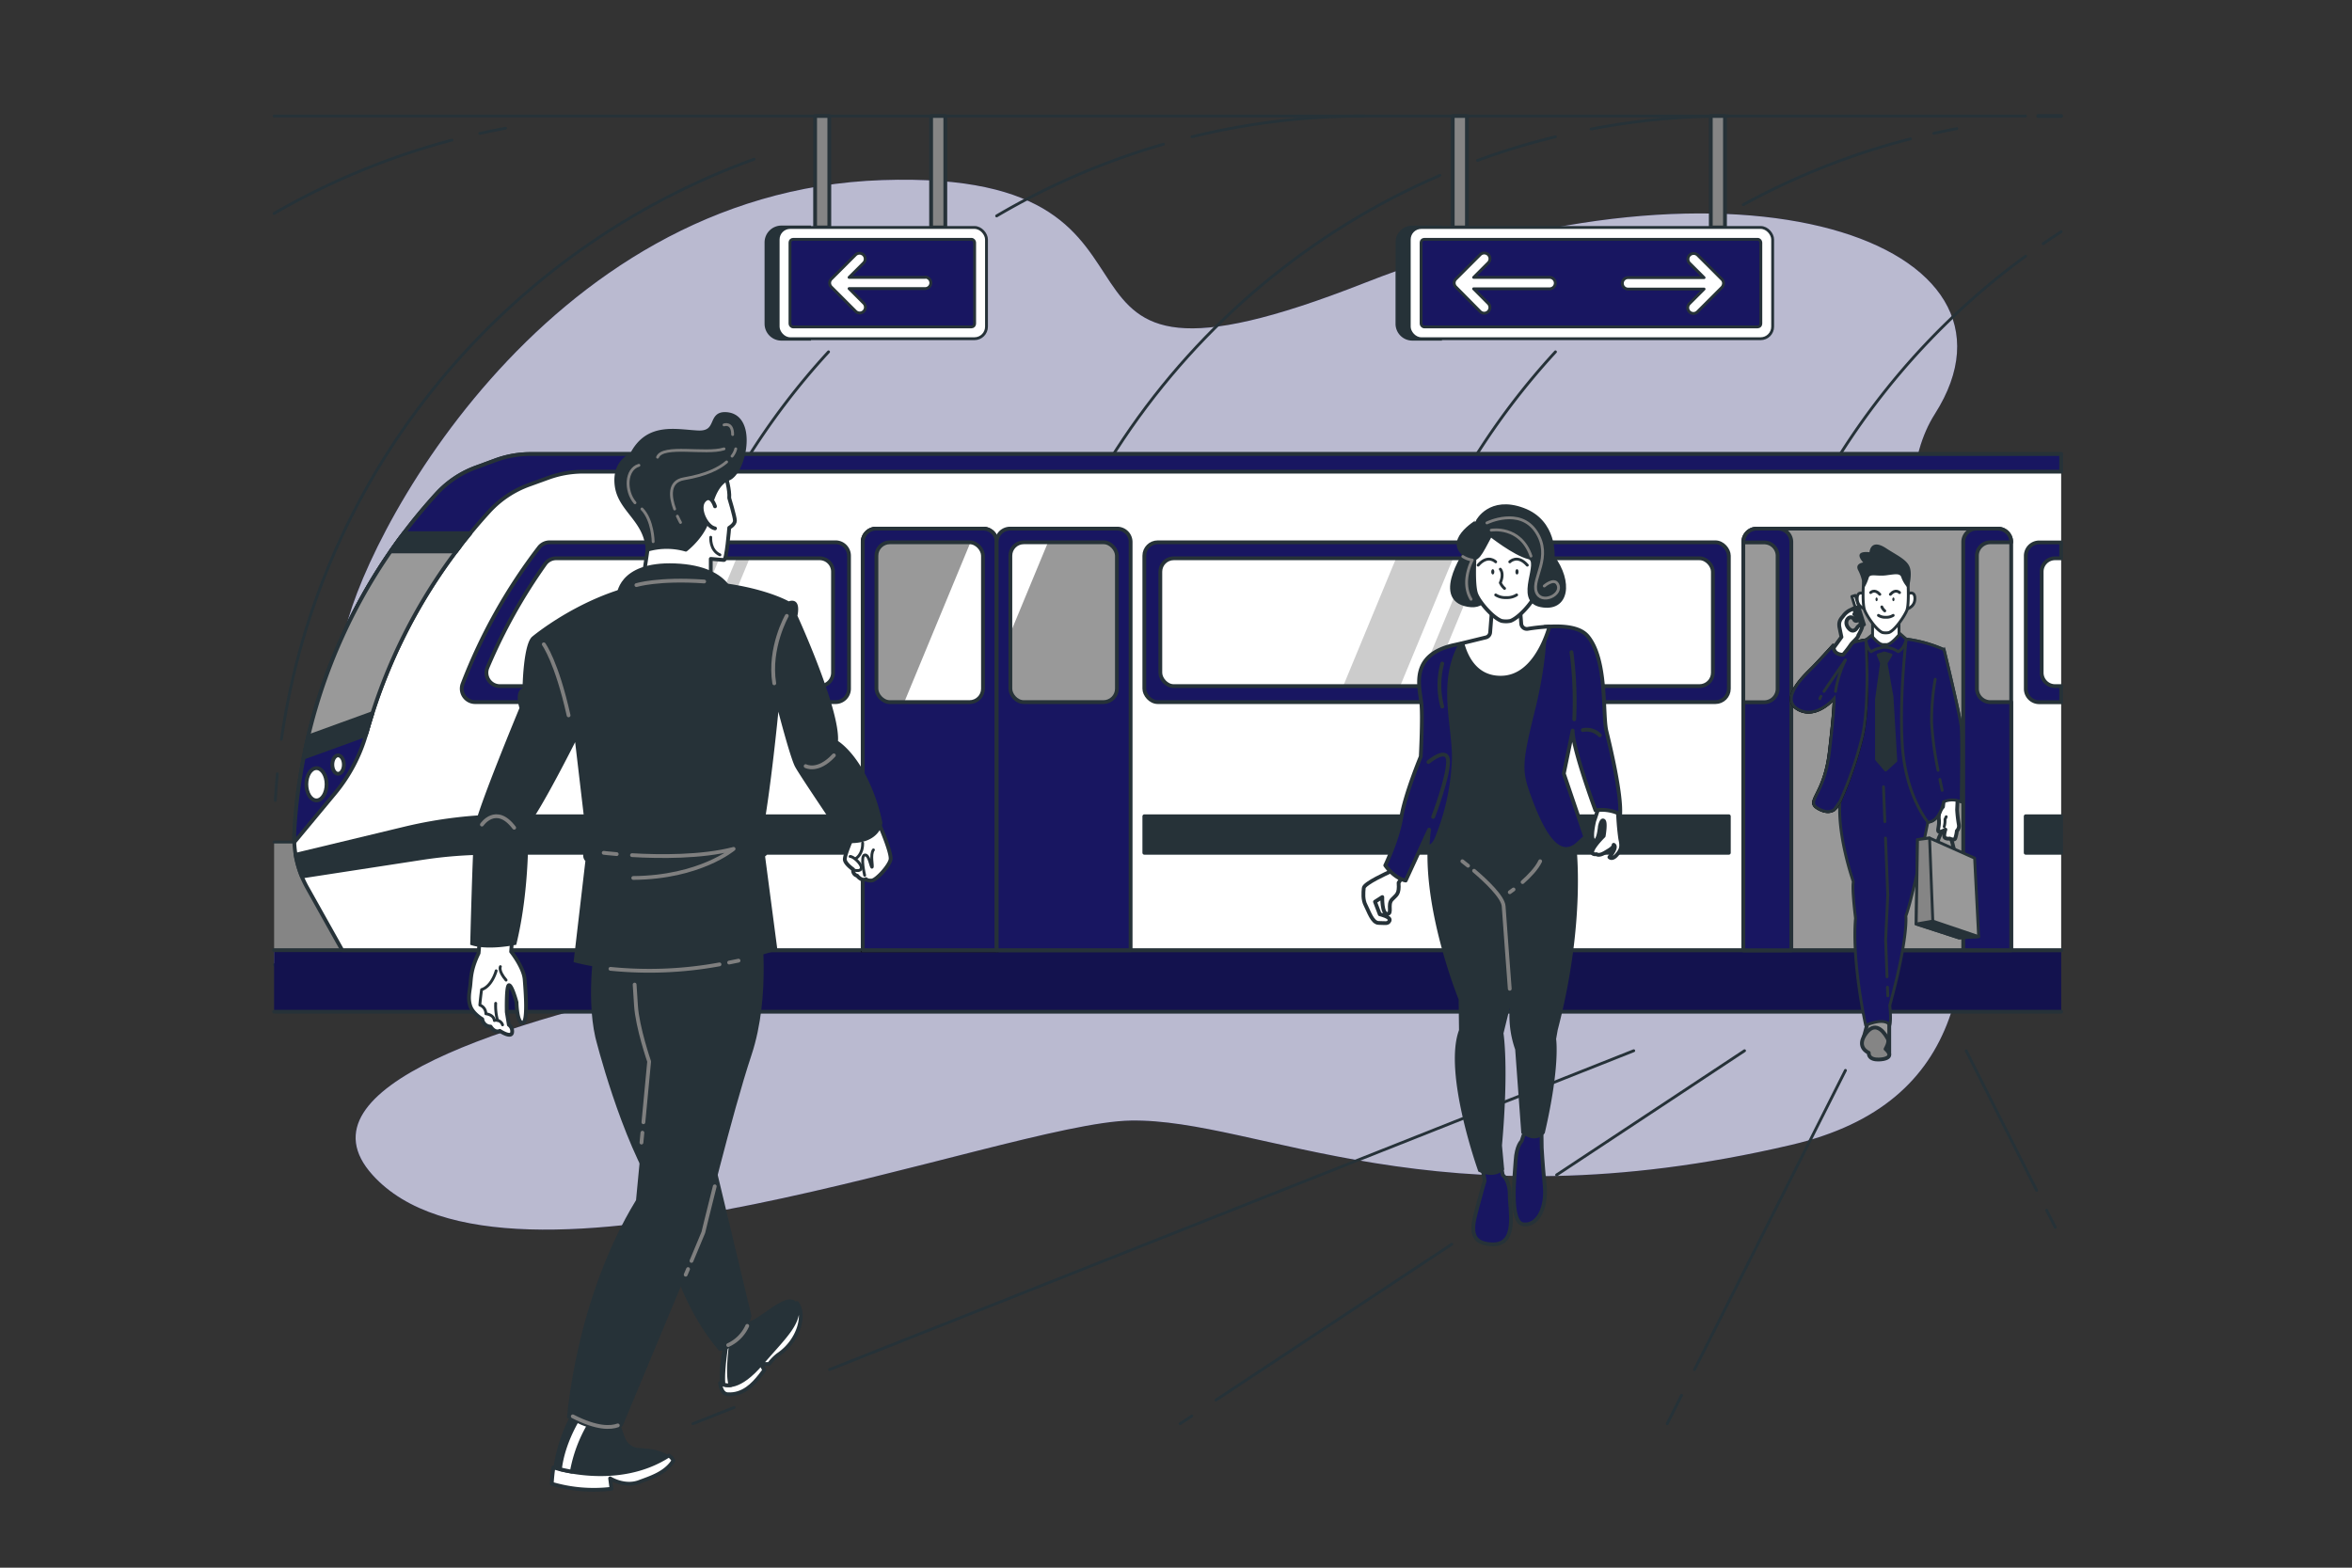 <svg xmlns="http://www.w3.org/2000/svg" xmlns:xlink="http://www.w3.org/1999/xlink" viewBox="0 0 750 500"><rect x="0" y="0" width="750" height="500" fill="#333333" stroke="none"/><defs><clipPath id="freepik--clip-path--inject-62"><rect x="279.47" y="172.96" width="33.98" height="50.97" rx="4.28" style="fill:#999;stroke:#263238;stroke-linecap:round;stroke-linejoin:round;stroke-width:1.211px"></rect></clipPath><clipPath id="freepik--clip-path-2--inject-62"><rect x="322.18" y="172.96" width="33.98" height="50.97" rx="4.28" style="fill:#999;stroke:#263238;stroke-linecap:round;stroke-linejoin:round;stroke-width:1.211px"></rect></clipPath><clipPath id="freepik--clip-path-3--inject-62"><rect x="370" y="178.06" width="176.2" height="40.77" rx="4.28" style="fill:#fff;stroke:#263238;stroke-linecap:round;stroke-linejoin:round;stroke-width:1.211px"></rect></clipPath><clipPath id="freepik--clip-path-4--inject-62"><path d="M159.41,218.83H261.35a4.27,4.27,0,0,0,4.28-4.28V182.34a4.28,4.28,0,0,0-4.28-4.28h-84a4.29,4.29,0,0,0-3.5,1.8,172.88,172.88,0,0,0-18.39,33A4.28,4.28,0,0,0,159.41,218.83Z" style="fill:#fff;stroke:#263238;stroke-linecap:round;stroke-linejoin:round;stroke-width:1.211px"></path></clipPath></defs><g id="freepik--background-simple--inject-62"><path d="M224.63,282c15.43,5.19,14.09,27.39-1.84,30.73-60.33,12.65-129.35,33.91-104,62,42.7,47.36,201-16.63,241.76-17.34s97.11,34.38,210.68,7.75S582.41,186.36,617,132,554.78,43.16,435,90.29s-44.7-36.51-153.68-32.85-166.82,117-171.71,146C106.11,224.52,159.66,260.13,224.63,282Z" style="fill:#181661"></path><path d="M224.63,282c15.43,5.19,14.09,27.39-1.84,30.73-60.33,12.65-129.35,33.91-104,62,42.7,47.36,201-16.63,241.76-17.34s97.11,34.38,210.68,7.75S582.41,186.36,617,132,554.78,43.16,435,90.29s-44.7-36.51-153.68-32.85-166.82,117-171.71,146C106.11,224.52,159.66,260.13,224.63,282Z" style="fill:#fff;opacity:0.7"></path></g><g id="freepik--Platform--inject-62"><polyline points="87.41 268.57 155.16 268.57 155.16 307.7 87.41 307.7" style="fill:#858585;stroke:#263238;stroke-linecap:round;stroke-linejoin:round;stroke-width:0.909px"></polyline><rect x="87.41" y="303.05" width="569.86" height="19.63" style="fill:#181661"></rect><rect x="87.41" y="303.05" width="569.86" height="19.63" style="opacity:0.2"></rect><path d="M153,42.55c2.72-.6,5.45-1.15,8.21-1.66" style="fill:none;stroke:#263238;stroke-linecap:round;stroke-linejoin:round;stroke-width:0.909px"></path><path d="M87.4,68.08a230.72,230.72,0,0,1,56.7-23.39" style="fill:none;stroke:#263238;stroke-linecap:round;stroke-linejoin:round;stroke-width:0.909px"></path><path d="M89.74,235.82C102,150,161.18,79.39,240.48,50.77" style="fill:none;stroke:#263238;stroke-linecap:round;stroke-linejoin:round;stroke-width:0.909px"></path><path d="M87.79,255.3c.17-2.85.38-5.68.65-8.51" style="fill:none;stroke:#263238;stroke-linecap:round;stroke-linejoin:round;stroke-width:0.909px"></path><path d="M380.08,43.63A232.12,232.12,0,0,1,435,37" style="fill:none;stroke:#263238;stroke-linecap:round;stroke-linejoin:round;stroke-width:0.909px"></path><path d="M317.81,68.86A230.77,230.77,0,0,1,371,46" style="fill:none;stroke:#263238;stroke-linecap:round;stroke-linejoin:round;stroke-width:0.909px"></path><path d="M203.28,268.83A230.91,230.91,0,0,1,264.2,112.22" style="fill:none;stroke:#263238;stroke-linecap:round;stroke-linejoin:round;stroke-width:0.909px"></path><path d="M507.35,41.16A233.37,233.37,0,0,1,550.92,37" style="fill:none;stroke:#263238;stroke-linecap:round;stroke-linejoin:round;stroke-width:0.909px"></path><path d="M471.15,51.17A227.94,227.94,0,0,1,496,43.63" style="fill:none;stroke:#263238;stroke-linecap:round;stroke-linejoin:round;stroke-width:0.909px"></path><path d="M319.16,268.83c0-95.42,57.66-177.36,140-212.9" style="fill:none;stroke:#263238;stroke-linecap:round;stroke-linejoin:round;stroke-width:0.909px"></path><path d="M616.61,42.52c2.44-.54,4.91-1,7.39-1.5" style="fill:none;stroke:#263238;stroke-linecap:round;stroke-linejoin:round;stroke-width:0.909px"></path><path d="M555.9,65.28a230.12,230.12,0,0,1,53.31-21" style="fill:none;stroke:#263238;stroke-linecap:round;stroke-linejoin:round;stroke-width:0.909px"></path><path d="M435,268.83A230.93,230.93,0,0,1,496,112.22" style="fill:none;stroke:#263238;stroke-linecap:round;stroke-linejoin:round;stroke-width:0.909px"></path><path d="M651.53,77.72q2.84-1.95,5.73-3.81" style="fill:none;stroke:#263238;stroke-linecap:round;stroke-linejoin:round;stroke-width:0.909px"></path><path d="M550.92,268.83a231.47,231.47,0,0,1,95-187.13" style="fill:none;stroke:#263238;stroke-linecap:round;stroke-linejoin:round;stroke-width:0.909px"></path><line x1="649.94" y1="37" x2="657.26" y2="37" style="fill:none;stroke:#263238;stroke-linecap:round;stroke-linejoin:round;stroke-width:1.211px"></line><line x1="87.4" y1="37" x2="645.92" y2="37" style="fill:none;stroke:#263238;stroke-linecap:round;stroke-linejoin:round;stroke-width:0.909px"></line><line x1="87.41" y1="303.05" x2="657.26" y2="303.05" style="fill:none;stroke:#263238;stroke-linecap:round;stroke-linejoin:round;stroke-width:1.211px"></line><line x1="87.41" y1="322.68" x2="657.26" y2="322.68" style="fill:none;stroke:#263238;stroke-linecap:round;stroke-linejoin:round;stroke-width:1.211px"></line><line x1="649.43" y1="379.65" x2="626.97" y2="335.13" style="fill:none;stroke:#263238;stroke-linecap:round;stroke-linejoin:round;stroke-width:0.909px"></line><line x1="655.38" y1="391.45" x2="652.61" y2="385.97" style="fill:none;stroke:#263238;stroke-linecap:round;stroke-linejoin:round;stroke-width:0.909px"></line><line x1="540.34" y1="436.82" x2="588.47" y2="341.39" style="fill:none;stroke:#263238;stroke-linecap:round;stroke-linejoin:round;stroke-width:0.909px"></line><line x1="531.64" y1="454.09" x2="536.21" y2="445.02" style="fill:none;stroke:#263238;stroke-linecap:round;stroke-linejoin:round;stroke-width:0.909px"></line><line x1="496.37" y1="374.73" x2="556.29" y2="335.12" style="fill:none;stroke:#263238;stroke-linecap:round;stroke-linejoin:round;stroke-width:0.909px"></line><line x1="387.73" y1="446.54" x2="462.92" y2="396.84" style="fill:none;stroke:#263238;stroke-linecap:round;stroke-linejoin:round;stroke-width:0.909px"></line><line x1="376.3" y1="454.09" x2="380.02" y2="451.63" style="fill:none;stroke:#263238;stroke-linecap:round;stroke-linejoin:round;stroke-width:0.909px"></line><line x1="264.51" y1="436.82" x2="520.96" y2="335.12" style="fill:none;stroke:#263238;stroke-linecap:round;stroke-linejoin:round;stroke-width:0.909px"></line><line x1="220.97" y1="454.09" x2="234.08" y2="448.89" style="fill:none;stroke:#263238;stroke-linecap:round;stroke-linejoin:round;stroke-width:0.909px"></line><rect x="463.24" y="37" width="4.53" height="35.55" style="fill:#858585;stroke:#263238;stroke-linecap:round;stroke-linejoin:round;stroke-width:1.211px"></rect><rect x="545.53" y="37" width="4.53" height="35.55" style="fill:#858585;stroke:#263238;stroke-linecap:round;stroke-linejoin:round;stroke-width:1.211px"></rect><path d="M459.2,72.55h-8.82a4.77,4.77,0,0,0-4.77,4.77v25.94a4.76,4.76,0,0,0,4.77,4.77h8.82Z" style="fill:#263238;stroke:#263238;stroke-miterlimit:10;stroke-width:1.211px"></path><rect x="449.38" y="72.55" width="115.88" height="35.48" rx="3.83" style="fill:#fff;stroke:#263238;stroke-linecap:round;stroke-linejoin:round;stroke-width:0.909px"></rect><rect x="453.16" y="76.33" width="108.33" height="27.93" rx="1" style="fill:#181661;stroke:#263238;stroke-linecap:round;stroke-linejoin:round;stroke-width:0.909px"></rect><path d="M494.14,88.47H469.91l4.67-4.67A1.82,1.82,0,0,0,472,81.23L464.24,89a1.71,1.71,0,0,0-.4.59s0,0,0,0a1.8,1.8,0,0,0-.13.66,1.76,1.76,0,0,0,.13.66s0,0,0,0a1.75,1.75,0,0,0,.4.6L472,99.36a1.84,1.84,0,0,0,1.29.53,1.82,1.82,0,0,0,1.28-3.1l-4.67-4.68h24.23a1.82,1.82,0,0,0,0-3.64Z" style="fill:#fff;stroke:#263238;stroke-linecap:round;stroke-linejoin:round;stroke-width:0.909px"></path><path d="M549.46,91v0a1.59,1.59,0,0,0,.13-.66,1.62,1.62,0,0,0-.13-.66v0a1.87,1.87,0,0,0-.4-.59l-7.78-7.78a1.82,1.82,0,0,0-2.57,2.57l4.68,4.67H519.15a1.82,1.82,0,0,0,0,3.64h24.24l-4.68,4.68a1.82,1.82,0,0,0,0,2.57,1.84,1.84,0,0,0,1.29.53,1.82,1.82,0,0,0,1.28-.53l7.78-7.78A1.91,1.91,0,0,0,549.46,91Z" style="fill:#fff;stroke:#263238;stroke-linecap:round;stroke-linejoin:round;stroke-width:0.909px"></path><rect x="259.92" y="37" width="4.53" height="35.55" style="fill:#858585;stroke:#263238;stroke-linecap:round;stroke-linejoin:round;stroke-width:1.211px"></rect><rect x="296.91" y="37" width="4.53" height="35.55" style="fill:#858585;stroke:#263238;stroke-linecap:round;stroke-linejoin:round;stroke-width:1.211px"></rect><path d="M258,72.55h-8.82a4.78,4.78,0,0,0-4.77,4.77v25.94a4.77,4.77,0,0,0,4.77,4.77H258Z" style="fill:#263238;stroke:#263238;stroke-miterlimit:10;stroke-width:1.211px"></path><rect x="248.14" y="72.55" width="66.43" height="35.48" rx="3.83" style="fill:#fff;stroke:#263238;stroke-linecap:round;stroke-linejoin:round;stroke-width:0.909px"></rect><rect x="251.91" y="76.33" width="58.88" height="27.93" rx="1" style="fill:#181661;stroke:#263238;stroke-linecap:round;stroke-linejoin:round;stroke-width:0.909px"></rect><path d="M295,88.47H270.75l4.68-4.67a1.82,1.82,0,0,0-2.57-2.57L265.08,89a1.84,1.84,0,0,0-.39.59,0,0,0,0,0,0,0,1.8,1.8,0,0,0-.13.66,1.76,1.76,0,0,0,.13.66,0,0,0,0,0,0,0,1.88,1.88,0,0,0,.39.6l7.78,7.78a1.84,1.84,0,0,0,1.29.53,1.82,1.82,0,0,0,1.28-3.1l-4.68-4.68H295a1.82,1.82,0,0,0,0-3.64Z" style="fill:#fff;stroke:#263238;stroke-linecap:round;stroke-linejoin:round;stroke-width:0.909px"></path></g><g id="freepik--Train--inject-62"><path d="M657.26,144.81H169.18a32.56,32.56,0,0,0-11.1,1.95L152,149a31.84,31.84,0,0,0-12.68,8.37,174.35,174.35,0,0,0-45.46,108A32.61,32.61,0,0,0,98,283.18l11.13,19.87H657.26" style="fill:#fff;stroke:#263238;stroke-linecap:round;stroke-linejoin:round;stroke-width:1.211px"></path><path d="M275.1,172.88V303.05h42.72V172.88a4.28,4.28,0,0,0-4.29-4.28H279.38A4.28,4.28,0,0,0,275.1,172.88Z" style="fill:none;stroke:#000;stroke-miterlimit:10;stroke-width:1.211px"></path><path d="M275.1,303.05h42.72V172.88a4.28,4.28,0,0,0-4.29-4.28H279.38a4.28,4.28,0,0,0-4.28,4.28Z" style="fill:#181661;stroke:#263238;stroke-linecap:round;stroke-linejoin:round;stroke-width:1.211px"></path><rect x="279.47" y="172.96" width="33.98" height="50.97" rx="4.28" style="fill:#999"></rect><g style="clip-path:url(#freepik--clip-path--inject-62)"><path d="M288.36,223.93h20.81a4.28,4.28,0,0,0,4.28-4.28v-42.4a4.28,4.28,0,0,0-4-4.26Z" style="fill:#fff"></path></g><rect x="279.47" y="172.96" width="33.98" height="50.97" rx="4.28" style="fill:none;stroke:#263238;stroke-linecap:round;stroke-linejoin:round;stroke-width:1.211px"></rect><path d="M317.82,303.05h42.71V172.88a4.28,4.28,0,0,0-4.28-4.28H322.1a4.27,4.27,0,0,0-4.28,4.28Z" style="fill:#181661;stroke:#263238;stroke-linecap:round;stroke-linejoin:round;stroke-width:1.211px"></path><rect x="322.18" y="172.96" width="33.98" height="50.97" rx="4.28" style="fill:#999"></rect><g style="clip-path:url(#freepik--clip-path-2--inject-62)"><path d="M334.16,173h-7.7a4.29,4.29,0,0,0-4.28,4.29v24.64Z" style="fill:#fff"></path></g><rect x="322.18" y="172.96" width="33.98" height="50.97" rx="4.28" style="fill:none;stroke:#263238;stroke-linecap:round;stroke-linejoin:round;stroke-width:1.211px"></rect><rect x="364.9" y="172.96" width="186.39" height="50.97" rx="4.28" style="fill:#181661;stroke:#263238;stroke-linecap:round;stroke-linejoin:round;stroke-width:1.211px"></rect><rect x="370" y="178.06" width="176.2" height="40.77" rx="4.28" style="fill:#fff"></rect><g style="clip-path:url(#freepik--clip-path-3--inject-62)"><g style="opacity:0.2"><polygon points="446.47 218.84 463.36 178.06 445.18 178.06 428.3 218.84 446.47 218.84"></polygon><polygon points="473.01 178.06 468.81 178.06 451.92 218.84 456.12 218.84 473.01 178.06"></polygon></g></g><rect x="370" y="178.06" width="176.2" height="40.77" rx="4.28" style="fill:none;stroke:#263238;stroke-linecap:round;stroke-linejoin:round;stroke-width:1.211px"></rect><path d="M637.05,168.6H560.19a4.28,4.28,0,0,0-4.29,4.28V303.05h85.43V172.88A4.27,4.27,0,0,0,637.05,168.6Z" style="fill:#999;stroke:#263238;stroke-linecap:round;stroke-linejoin:round;stroke-width:1.211px"></path><path d="M634.68,223.93a4.28,4.28,0,0,1-4.28-4.28v-42.4a4.29,4.29,0,0,1,4.28-4.29h6.65v-.08a4.27,4.27,0,0,0-4.28-4.28h-6.74a4.28,4.28,0,0,0-4.28,4.28V303.05h15.3V223.93Z" style="fill:#181661;stroke:#263238;stroke-linecap:round;stroke-linejoin:round;stroke-width:1.211px"></path><path d="M566.92,168.6h-6.73a4.28,4.28,0,0,0-4.29,4.28V173h6.66a4.29,4.29,0,0,1,4.28,4.29v42.4a4.28,4.28,0,0,1-4.28,4.28H555.9v79.12h15.31V172.88A4.28,4.28,0,0,0,566.92,168.6Z" style="fill:#181661;stroke:#263238;stroke-linecap:round;stroke-linejoin:round;stroke-width:1.211px"></path><path d="M106.82,253a51.75,51.75,0,0,0,10.05-19.22A173.87,173.87,0,0,1,156.09,163a32,32,0,0,1,12.72-8.42l6.1-2.21A32.5,32.5,0,0,1,186,150.43H657.26v-5.62H169.18a32.56,32.56,0,0,0-11.1,1.95L152,149a31.84,31.84,0,0,0-12.68,8.37,174.35,174.35,0,0,0-45.46,108c-.06,1.09,0,2.17,0,3.24Z" style="fill:#181661;stroke:#263238;stroke-linecap:round;stroke-linejoin:round;stroke-width:1.211px"></path><path d="M151.53,223.93H266.45a4.28,4.28,0,0,0,4.28-4.28v-42.4a4.29,4.29,0,0,0-4.28-4.29H175.27a4.3,4.3,0,0,0-3.41,1.68,174,174,0,0,0-24.34,43.47A4.29,4.29,0,0,0,151.53,223.93Z" style="fill:#181661;stroke:#263238;stroke-linecap:round;stroke-linejoin:round;stroke-width:1.211px"></path><path d="M159.41,218.83H261.35a4.27,4.27,0,0,0,4.28-4.28V182.34a4.28,4.28,0,0,0-4.28-4.28h-84a4.29,4.29,0,0,0-3.5,1.8,172.88,172.88,0,0,0-18.39,33A4.28,4.28,0,0,0,159.41,218.83Z" style="fill:#fff"></path><g style="clip-path:url(#freepik--clip-path-4--inject-62)"><g style="opacity:0.2"><polygon points="212.51 218.84 229.4 178.06 211.22 178.06 194.33 218.84 212.51 218.84"></polygon><polygon points="239.04 178.06 234.85 178.06 217.96 218.84 222.16 218.84 239.04 178.06"></polygon></g></g><path d="M159.41,218.83H261.35a4.27,4.27,0,0,0,4.28-4.28V182.34a4.28,4.28,0,0,0-4.28-4.28h-84a4.29,4.29,0,0,0-3.5,1.8,172.88,172.88,0,0,0-18.39,33A4.28,4.28,0,0,0,159.41,218.83Z" style="fill:none;stroke:#263238;stroke-linecap:round;stroke-linejoin:round;stroke-width:1.211px"></path><path d="M270.73,260.34H162.18a141.81,141.81,0,0,0-33.08,3.91l-34.84,8.38a32.15,32.15,0,0,0,2,6.92l38.48-5.92A142.3,142.3,0,0,1,156.24,272H270.73Z" style="fill:#263238;stroke:#263238;stroke-linecap:round;stroke-linejoin:round;stroke-width:1.211px"></path><rect x="364.9" y="260.34" width="186.39" height="11.65" style="fill:#263238;stroke:#263238;stroke-linecap:round;stroke-linejoin:round;stroke-width:1.211px"></rect><rect x="645.95" y="260.34" width="11.31" height="11.65" style="fill:#263238;stroke:#263238;stroke-linecap:round;stroke-linejoin:round;stroke-width:1.211px"></rect><path d="M104.14,250.14c0,2.84-1.45,5.14-3.23,5.14s-3.22-2.3-3.22-5.14,1.44-5.15,3.22-5.15S104.14,247.3,104.14,250.14Z" style="fill:#fff;stroke:#263238;stroke-linecap:round;stroke-linejoin:round;stroke-width:1.211px"></path><path d="M109.65,243.86c0,1.62-.82,2.93-1.84,2.93s-1.84-1.31-1.84-2.93.83-2.94,1.84-2.94S109.65,242.24,109.65,243.86Z" style="fill:#fff;stroke:#263238;stroke-linecap:round;stroke-linejoin:round;stroke-width:1.211px"></path><path d="M97.42,238.73l19.5-5.13a173.7,173.7,0,0,1,29.72-59.31l-18.91-2.87A174.06,174.06,0,0,0,97.42,238.73Z" style="fill:#999;stroke:#263238;stroke-linecap:round;stroke-linejoin:round;stroke-width:1.211px"></path><path d="M116.87,233.76c.59-2.11,1.23-4.21,1.9-6.3L98.3,234.89c-.53,2.23-1,4.48-1.44,6.72l19.81-7.19C116.73,234.2,116.81,234,116.87,233.76Z" style="fill:#263238;stroke:#263238;stroke-linecap:round;stroke-linejoin:round;stroke-width:1.211px"></path><path d="M124.55,175.88h20.88q2.22-3,4.58-5.83H128.77Q126.59,172.93,124.55,175.88Z" style="fill:#263238;stroke:#263238;stroke-linecap:round;stroke-linejoin:round;stroke-width:1.211px"></path><path d="M657.26,218.83h-1.94a4.28,4.28,0,0,1-4.28-4.28V182.34a4.28,4.28,0,0,1,4.28-4.28h1.94V173h-7a4.28,4.28,0,0,0-4.28,4.29v42.4a4.28,4.28,0,0,0,4.28,4.28h7Z" style="fill:#181661;stroke:#263238;stroke-linecap:round;stroke-linejoin:round;stroke-width:1.211px"></path></g><g id="freepik--character-3--inject-62"><polygon points="602.44 336.28 602.44 324.81 599.02 323.91 596.08 324.23 594.37 330.61 597.8 333.65 599.09 335.45 602.44 336.28" style="fill:#999;stroke:#263238;stroke-linecap:round;stroke-linejoin:round;stroke-width:1.211px"></polygon><path d="M617.86,268.42s2.55-9.48,5.18,2.32" style="fill:none;stroke:#263238;stroke-linecap:round;stroke-linejoin:round;stroke-width:1.211px"></path><rect x="591.94" y="189.84" width="1.16" height="9.8" transform="translate(-31.11 185.56) rotate(-17.35)" style="fill:#fff;stroke:#263238;stroke-linecap:round;stroke-linejoin:round;stroke-width:0.909px"></rect><path d="M586.76,206.36a43.4,43.4,0,0,1,33.16.85s5.12,21,5.46,24.61,0,23.92,0,23.92a7,7,0,0,0-5.64,0s-1,6.16-5,6.5c0,0-4.62,23.41-7,29.91,0,0,.86,6.66-5.13,28.54,0,0,.52,4.44,0,6.32,0,0-1-2.74-7.69,0,0,0-4.44-20-3.24-34.18,0,0-1.2-9.4-.69-11.62,0,0-5.12-14.36-4.27-25.64,0,0-1.37,5.13-6.49,2.57s1.36-3.76,3.07-18.12,1.54-17.26,1.54-17.26-5.81,6.84-11.62,3.42,2.29-10.82,4.79-13.33c1.68-1.69,6.49-7,6.49-7Z" style="fill:#181661;stroke:#263238;stroke-linecap:round;stroke-linejoin:round;stroke-width:0.909px"></path><path d="M619.87,254.68l-.3,2.65a4.88,4.88,0,0,0-1.32,3.84c.3,2.26-.63,3.79,0,4.07s2.09-.65,2.09-.65-.81,2.35,0,2.69a2.18,2.18,0,0,0,1.37.17s1.41.68,1.75,0A11.53,11.53,0,0,0,624,265a2.22,2.22,0,0,0,.64-1.93,41.45,41.45,0,0,1-.56-4.82l.17-3.59A4,4,0,0,0,619.87,254.68Z" style="fill:#fff;stroke:#263238;stroke-linecap:round;stroke-linejoin:round;stroke-width:1.211px"></path><path d="M620.6,260.49l-.39.85a6.9,6.9,0,0,1-.25,2.31" style="fill:#fff;stroke:#263238;stroke-linecap:round;stroke-linejoin:round;stroke-width:0.909px"></path><path d="M584.54,205.84s-4.81,5.32-6.49,7c-2.5,2.51-10.6,9.91-4.79,13.33s11.62-3.42,11.62-3.42.17,2.91-1.54,17.26-8.2,15.55-3.07,18.12c2.14,1.07,3.62.79,4.62.11l1.87-2.68a123.08,123.08,0,0,0,7-20.29c2.25-9.22,1.54-25.95,1.25-31.19a36.39,36.39,0,0,0-8.26,2.27Z" style="fill:none;stroke:#000;stroke-miterlimit:10;stroke-width:0.909px"></path><path d="M584.54,205.84s-4.81,5.32-6.49,7c-2.5,2.51-10.6,9.91-4.79,13.33s11.62-3.42,11.62-3.42.17,2.91-1.54,17.26-8.2,15.55-3.07,18.12c2.14,1.07,3.62.79,4.62.11l1.87-2.68a123.08,123.08,0,0,0,7-20.29c2.25-9.22,1.54-25.95,1.25-31.19a36.39,36.39,0,0,0-8.26,2.27Z" style="fill:#181661;stroke:#263238;stroke-miterlimit:10;stroke-width:0.909px"></path><path d="M584.71,206.61s0,2.14,3,2.22a32.34,32.34,0,0,0,2.47-3.19c.69-1,2.3-2.14,2.4-3,0,0,1.54-2.65,1.28-3.33s-1.53.68-1.53.68-1.26,2.48-3,.17,1-4.61,2-2.39a.73.73,0,0,0,.88.17c.57-.22-.36-1.76-.93-2.08,0,0,1.6.93,1.7,0s-1.54-1-1.54-1,1.09-.36.86-.9-1.31.13-2,.48a5.86,5.86,0,0,0-2.31,1.73c-.71,1-1.86,1.76-1.41,4s.62,3,.62,3Z" style="fill:#fff;stroke:#263238;stroke-linecap:round;stroke-linejoin:round;stroke-width:1.211px"></path><path d="M619.74,255.74a7,7,0,0,1,5.64,0s.35-20.33,0-23.92-5.46-24.61-5.46-24.61a42.67,42.67,0,0,0-12.09-3.38c-.64,5.82-2.05,20.75-1.24,33.63,1,16.4,8.2,24.78,8.2,24.78C618.72,261.9,619.74,255.74,619.74,255.74Z" style="fill:#181661;stroke:#263238;stroke-miterlimit:10;stroke-width:0.909px"></path><path d="M581.64,220.5c1.75-2.68,4.85-7.07,6.83-10a34.17,34.17,0,0,0-3.16,10" style="fill:none;stroke:#263238;stroke-linecap:round;stroke-linejoin:round;stroke-width:0.909px"></path><path d="M580.35,222.85c-.08,0,0-.3.31-.77" style="fill:none;stroke:#263238;stroke-linecap:round;stroke-linejoin:round;stroke-width:0.909px"></path><path d="M618.59,248.59c.42,2.11.73,3.48.73,3.48" style="fill:none;stroke:#263238;stroke-linecap:round;stroke-linejoin:round;stroke-width:0.909px"></path><path d="M617.1,216.65a76.78,76.78,0,0,0-1.16,13.8A107.78,107.78,0,0,0,618,245.67" style="fill:none;stroke:#263238;stroke-linecap:round;stroke-linejoin:round;stroke-width:0.909px"></path><line x1="601.87" y1="314.87" x2="601.97" y2="317.61" style="fill:none;stroke:#263238;stroke-linecap:round;stroke-linejoin:round;stroke-width:0.909px"></line><polyline points="601.25 267.28 601.97 285.48 601.29 299.84 601.74 311.54" style="fill:none;stroke:#263238;stroke-linecap:round;stroke-linejoin:round;stroke-width:0.909px"></polyline><line x1="600.6" y1="250.96" x2="601.04" y2="262.07" style="fill:none;stroke:#263238;stroke-linecap:round;stroke-linejoin:round;stroke-width:0.909px"></line><polygon points="598.89 208.88 600.88 208.24 603 208.88 601.42 211.48 603.32 222.21 604.53 242.65 601.29 245.6 598.37 242.2 598.37 223.04 599.98 211.48 598.89 208.88" style="fill:#263238;stroke:#263238;stroke-linecap:round;stroke-linejoin:round;stroke-width:0.909px"></polygon><rect x="597.12" y="197.15" width="8.43" height="8.43" style="fill:#fff;stroke:#263238;stroke-linecap:round;stroke-linejoin:round;stroke-width:0.909px"></rect><path d="M595,189.65s-2.82-1.79-2.78,1.28,3.2,3.51,3.2,3.51Z" style="fill:#fff;stroke:#263238;stroke-linecap:round;stroke-linejoin:round;stroke-width:0.909px"></path><path d="M607.84,189.65s2.81-1.79,2.78,1.28-3.21,3.51-3.21,3.51Z" style="fill:#fff;stroke:#263238;stroke-linecap:round;stroke-linejoin:round;stroke-width:0.909px"></path><rect x="592.63" y="194.4" width="1.16" height="5.13" transform="translate(-31.75 185.87) rotate(-17.35)" style="fill:#263238"></rect><path d="M594.22,185.9s-.46,6.81.41,8.85,3.75,6.29,5.69,7a5.28,5.28,0,0,0,2,0c1.94-.7,4.89-5.09,5.7-7s.4-8.85.4-8.85l-1.14-4.08-5.12-3.29-4.67.57-2.5,2.72-.79,4.08" style="fill:#fff;stroke:#263238;stroke-linecap:round;stroke-linejoin:round;stroke-width:0.909px"></path><path d="M594.13,188.05a15.42,15.42,0,0,0,1.75-3.72c.32-1.47,2.56-.45,5.54-.83s4.55-.77,4.92.77a10.11,10.11,0,0,0,2.23,3.46s1.28-4.1.45-6.67-4.25-4-7.6-6.21c-5-3.27-5.28,1.28-5.28,1.28s-5.56-.84-2,3.27c0,0-2.9.32-1.49,2.69A14.65,14.65,0,0,1,594.13,188.05Z" style="fill:#263238"></path><path d="M595,204.09l1.76-1.43s2.31,3.14,4.29,3.14,4.81-3.72,4.81-3.72l2,1.75s-.54,3.06-2.59,4a8.36,8.36,0,0,0-4.29-1.41,10,10,0,0,0-4.3,1.41S595.31,206.93,595,204.09Z" style="fill:#181661;stroke:#263238;stroke-miterlimit:10;stroke-width:0.909px"></path><polygon points="611.46 267.79 615.3 267.28 629.66 273.69 630.94 298.73 624.7 299.15 611.03 294.71 611.46 267.79" style="fill:#999;stroke:#263238;stroke-linecap:round;stroke-linejoin:round;stroke-width:0.909px"></polygon><polygon points="630.94 298.73 616.33 293.77 611.03 294.71 624.7 299.15 630.94 298.73" style="fill:#263238;stroke:#263238;stroke-linecap:round;stroke-linejoin:round;stroke-width:0.909px"></polygon><path d="M600.6,337.77s-4.78,1-4.7-2c0,0-4.27-1.71-.85-6.24s6.32.69,6.92,1.8-.72,3.24-.72,3.24S604.36,337,600.6,337.77Z" style="fill:#858585;stroke:#263238;stroke-linecap:round;stroke-linejoin:round;stroke-width:1.211px"></path><polygon points="615.3 267.28 611.46 267.79 611.03 294.71 616.33 293.77 615.3 267.28" style="fill:#858585;stroke:#263238;stroke-linecap:round;stroke-linejoin:round;stroke-width:0.909px"></polygon><path d="M604.11,191.15c0,.33-.15.59-.34.59s-.35-.26-.35-.59.16-.59.35-.59S604.11,190.83,604.11,191.15Z" style="fill:#263238"></path><path d="M598.75,191.15c0,.33-.16.59-.35.59s-.34-.26-.34-.59.15-.59.34-.59S598.75,190.83,598.75,191.15Z" style="fill:#263238"></path><path d="M600.07,193.57a3.75,3.75,0,0,0,.94,1.26" style="fill:none;stroke:#263238;stroke-linecap:round;stroke-linejoin:round;stroke-width:0.909px"></path><path d="M603.69,196.27a3.93,3.93,0,0,1-2,.6H601a3.93,3.93,0,0,1-2-.6" style="fill:none;stroke:#263238;stroke-linecap:round;stroke-linejoin:round;stroke-width:0.909px"></path><path d="M596.51,189s1.26-1.33,2.92.56" style="fill:none;stroke:#263238;stroke-linecap:round;stroke-linejoin:round;stroke-width:0.909px"></path><path d="M605.72,189s-1.26-1.33-2.92.56" style="fill:none;stroke:#263238;stroke-linecap:round;stroke-linejoin:round;stroke-width:0.909px"></path></g><g id="freepik--character-2--inject-62"><path d="M478.52,371l.68,3.78s2.27,1.66,2.23,6.36,2.71,16-5.63,15.74-6-6.9-4.58-12.34,2.21-7.94,2.21-7.94l-1-5.6Z" style="fill:#181661;stroke:#263238;stroke-linecap:round;stroke-linejoin:round;stroke-width:1.211px"></path><path d="M486.55,359.89,485.18,364s-1.61,1.37-1.89,6.2-2.09,19.84,2.55,20.3,7.42-5.48,6.73-12.41-.95-12-.95-12l-.08-6.21Z" style="fill:#181661;stroke:#263238;stroke-linecap:round;stroke-linejoin:round;stroke-width:1.211px"></path><path d="M444.52,274.68l-1.65,3.53s-7.86,3.51-8,5-.35,3.76.6,5.52,2.09,5.63,4.16,5.63,3,.42,3.48-.76-3.14-2-3.14-2l-1.52-4,2.33-1.49s-.17,5.36,1.57,5.36,0-2.93,1.49-4.55,2.41-1.62,2.14-5.36l2.65-4.06Z" style="fill:#fff;stroke:#263238;stroke-linecap:round;stroke-linejoin:round;stroke-width:1.211px"></path><path d="M510.17,256.43l-1.82,5.44s-1.43,5.83,0,6.26,1.82-4.54,1.82-4.54.46-2.42,1.21-1.82,0,4.85,0,4.85-6.4,6.26-2.27,5.82c0,0,.67.67,2.61-.47s2.74-1.62,2.84-2.53c0,0,1.45.46-1.36,3.94,0,0,.83,1,2.34-.71s1.69-2.66,1.13-5.14a80.84,80.84,0,0,1-.75-9.54Z" style="fill:#fff;stroke:#263238;stroke-linecap:round;stroke-linejoin:round;stroke-width:1.211px"></path><path d="M463.9,205.68c10.39-2.21,36.09-10.37,42.42-2.73s4.63,24.94,5.94,30.25,4.76,19.9,4.38,26.47a13.39,13.39,0,0,0-7.88-1.23s-7.32-19.78-7.27-25.44l-2.83,13.73,6.87,20.19-2.91,2.61s3.2,24.15-5.91,59l-.5,2.86s1.37,8.49-3.62,30c0,0-2.56,3.78-7.48,0l-1.95-26.65a32.37,32.37,0,0,1-1.73-13.33l-2,8.17s1.74,10.62-.48,35.75l.7,7.66s-2.77,3.39-8.23.66c0,0-11.28-31.33-6.17-45.12l-.12-9.77s-12.68-31-9.4-54.15l-7.47,16.22s-3.33-.45-6.51-4.84c0,0,3.93-8.18,5.14-15.45s6.18-19.26,6.18-19.26.66-12.83.18-17.07C452.62,218.92,449.45,208.75,463.9,205.68Z" style="fill:#263238"></path><path d="M498.66,246.73,501.49,233c-.05,5.66,7.27,25.44,7.27,25.44a13.39,13.39,0,0,1,7.88,1.23c.38-6.57-3.08-21.15-4.38-26.47s.38-22.61-5.94-30.25c-2.41-2.91-7.63-3.52-13.74-3,0,3.59-.31,12.7-3.63,26.16-4.37,17.69-4.37,19.75-1.11,28.56s8.29,19.79,14.78,14.91l2.91-2.61Z" style="fill:#181661;stroke:#263238;stroke-linecap:round;stroke-linejoin:round;stroke-width:1.211px"></path><path d="M463.9,205.68c-14.45,3.07-11.28,13.24-10.67,18.55.48,4.24-.18,17.07-.18,17.07s-5,12-6.18,19.26S441.73,276,441.73,276c3.18,4.39,6.51,4.84,6.51,4.84l7.47-16.22c-.25,1.78-.4,3.61-.48,5.46.7,0,1.86-.29,2.85-2.56a73.88,73.88,0,0,0,5.51-25.29c.23-10.76-4.77-24.63,2.28-37C465.17,205.4,464.5,205.55,463.9,205.68Z" style="fill:#181661;stroke:#263238;stroke-linecap:round;stroke-linejoin:round;stroke-width:1.211px"></path><path d="M501.1,208a120.09,120.09,0,0,1,.89,21.41" style="fill:none;stroke:#263238;stroke-linecap:round;stroke-linejoin:round;stroke-width:1.211px"></path><path d="M504.72,232.85a5.94,5.94,0,0,1,5.45,1.67" style="fill:none;stroke:#263238;stroke-linecap:round;stroke-linejoin:round;stroke-width:1.211px"></path><path d="M457,260.56s4.67-12.17,4.76-17.52-6.27,0-6.27,0" style="fill:none;stroke:#263238;stroke-linecap:round;stroke-linejoin:round;stroke-width:1.211px"></path><path d="M459.9,211.65a26.54,26.54,0,0,0,0,13.71" style="fill:none;stroke:#263238;stroke-linecap:round;stroke-linejoin:round;stroke-width:1.211px"></path><path d="M470.05,277.72c3.83,3.27,9.24,8.38,9.43,11.31.3,4.54,1.95,26.34,1.95,26.34" style="fill:none;stroke:#7f7f7f;stroke-linecap:round;stroke-linejoin:round;stroke-width:1.211px"></path><path d="M466.31,274.68s.72.54,1.82,1.44" style="fill:none;stroke:#7f7f7f;stroke-linecap:round;stroke-linejoin:round;stroke-width:1.211px"></path><path d="M485.52,281.33c2.12-1.88,4.5-4.32,5.6-6.65" style="fill:none;stroke:#7f7f7f;stroke-linecap:round;stroke-linejoin:round;stroke-width:1.211px"></path><path d="M481.43,284.57s.47-.32,1.2-.88" style="fill:none;stroke:#7f7f7f;stroke-linecap:round;stroke-linejoin:round;stroke-width:1.211px"></path><path d="M485.09,198.92l-.53-6.83h-8.63l-.75,9.61a1.8,1.8,0,0,1-1.37,1.6c-2.77.67-5.33,1.32-7.5,1.83,1.06,4.1,4.15,11.37,12.8,11,9.3-.42,13.55-11.37,15-16.31a63.92,63.92,0,0,0-7,.75A1.79,1.79,0,0,1,485.09,198.92Z" style="fill:#fff;stroke:#263238;stroke-linecap:round;stroke-linejoin:round;stroke-width:1.211px"></path><path d="M468.49,174.34s-12.08,16.61-.38,18.6,3.78-19.54,3.78-19.54Z" style="fill:#263238;stroke:#263238;stroke-linecap:round;stroke-linejoin:round;stroke-width:1.211px"></path><path d="M470.23,177.17s-.66,9.6.57,12.46c1.14,2.67,5.29,7.42,8,8.4a7.2,7.2,0,0,0,2.85,0c2.73-1,6.88-5.73,8-8.4,1.23-2.86.57-12.46.57-12.46l-1.6-5.74-7.23-4.65-6.57.81-3.52,3.84-1.11,5.74" style="fill:#fff;stroke:#263238;stroke-linecap:round;stroke-linejoin:round;stroke-width:1.211px"></path><path d="M468.49,177.74c2.57,1.32,3.3-.66,6.8-7.18,0,0,7.64,6.05,12.17,7.18s-4.32,13.65,3.87,15.29c8.5,1.7,9.68-7.46,3.78-15.39,0,0,1-11.21-9.48-15.08s-14.4,3.66-14.4,3.66S459.52,173.11,468.49,177.74Z" style="fill:#263238;stroke:#263238;stroke-linecap:round;stroke-linejoin:round;stroke-width:1.211px"></path><ellipse cx="483.73" cy="182.38" rx="0.5" ry="0.85" style="fill:#263238"></ellipse><path d="M476.51,182.38c0,.47-.22.85-.49.85s-.5-.38-.5-.85.22-.84.5-.84S476.51,181.92,476.51,182.38Z" style="fill:#263238"></path><path d="M478.42,181.54s1.28,1.34,0,4.32a5.34,5.34,0,0,0,1.35,1.81" style="fill:none;stroke:#263238;stroke-linecap:round;stroke-linejoin:round;stroke-width:0.909px"></path><path d="M483.62,189.75a5.72,5.72,0,0,1-2.84.85h-1a5.66,5.66,0,0,1-2.83-.85" style="fill:none;stroke:#263238;stroke-linecap:round;stroke-linejoin:round;stroke-width:0.909px"></path><path d="M476.94,179.2s-2.41-2.55-5.6,1.06" style="fill:none;stroke:#263238;stroke-linecap:round;stroke-linejoin:round;stroke-width:0.909px"></path><path d="M481.43,179.2s2.41-2.55,5.6,1.06" style="fill:none;stroke:#263238;stroke-linecap:round;stroke-linejoin:round;stroke-width:0.909px"></path><path d="M466.47,177.5a8,8,0,0,0,3,1.14s-3.78,6.89-.38,12.49" style="fill:none;stroke:#7f7f7f;stroke-linecap:round;stroke-linejoin:round;stroke-width:0.909px"></path><path d="M474.14,166.78s10.48-5.16,15.73,2.85-1.47,14.76,0,19.08,8.7,1,6.81-2.42c-1.16-2.1-4.24.61-4.24.61" style="fill:none;stroke:#7f7f7f;stroke-linecap:round;stroke-linejoin:round;stroke-width:0.909px"></path><path d="M475.52,169.1s9.27-1.6,12.68,8.25" style="fill:none;stroke:#7f7f7f;stroke-linecap:round;stroke-linejoin:round;stroke-width:0.909px"></path></g><g id="freepik--character-1--inject-62"><path d="M205.39,182.74l1.39-9.27,6-14.77,7.8-5.49,9.8-3.87,1.07,2.49s1.34,4.62,1.08,7c0,0,1.82,6,1.82,7.23s-1.82,2.27-1.82,2.27-.84,10.41-1.67,10.28l-4.21-.36v5.64Z" style="fill:#fff;stroke:#263238;stroke-linecap:round;stroke-linejoin:round;stroke-width:1.211px"></path><path d="M226.64,171.35s-.35,4.14,2.93,5.61" style="fill:none;stroke:#263238;stroke-linecap:round;stroke-linejoin:round;stroke-width:0.909px"></path><path d="M206.5,175.31a22.06,22.06,0,0,1,12.19,0s6.42-4.89,7.35-11.23,3.3-10.28,6.23-11.39c5.1-1.93,8.83-19.81-.52-20.62-5.85-.51-2.23,6.18-9.2,5.84s-16.14-2.81-21.16,7.22c0,0-5.77,2-4.75,9.81S206,165.84,206.5,175.31Z" style="fill:#263238;stroke:#263238;stroke-linecap:round;stroke-linejoin:round;stroke-width:1.211px"></path><path d="M228,161.49s-1.27-4.25-3.48-1.86.69,8.42,3.48,8.9" style="fill:#fff;stroke:#263238;stroke-linecap:round;stroke-linejoin:round;stroke-width:1.211px"></path><path d="M216,164.63c.55,1.19,1,2,1,2" style="fill:none;stroke:#7f7f7f;stroke-linecap:round;stroke-linejoin:round;stroke-width:0.909px"></path><path d="M230.87,143.16c-5.82,1.87-19.47-1.48-21.19,2.66" style="fill:none;stroke:#7f7f7f;stroke-linecap:round;stroke-linejoin:round;stroke-width:0.909px"></path><path d="M230.87,135.52s2.74-1,2.75,3.08" style="fill:none;stroke:#7f7f7f;stroke-linecap:round;stroke-linejoin:round;stroke-width:0.909px"></path><path d="M231.7,147.33c-2.3,2-6.37,4.15-13.57,5.36-5.11.86-4.39,5.89-3,9.65" style="fill:none;stroke:#7f7f7f;stroke-linecap:round;stroke-linejoin:round;stroke-width:0.909px"></path><path d="M234.61,143.16a6,6,0,0,1-1.17,2.32" style="fill:none;stroke:#7f7f7f;stroke-linecap:round;stroke-linejoin:round;stroke-width:0.909px"></path><path d="M202.49,160.35c-3.23-3.74-3-10.7,1.24-11.95" style="fill:none;stroke:#7f7f7f;stroke-linecap:round;stroke-linejoin:round;stroke-width:0.909px"></path><path d="M208.28,172.76s-.07-6.83-3.58-10.43" style="fill:none;stroke:#7f7f7f;stroke-linecap:round;stroke-linejoin:round;stroke-width:0.909px"></path><path d="M271.39,268s-2,4.66-2,6.06,2.68,3.24,2.68,3.24a1.69,1.69,0,0,0,1.26,2s1.43,1.88,2.8,1.09c0,0,.39.55,1.84.45s5.53-4.56,6-6.65-3.7-11.54-3.7-11.54Z" style="fill:#fff;stroke:#263238;stroke-linecap:round;stroke-linejoin:round;stroke-width:1.211px"></path><path d="M275.72,279.17s-1.45-6.11,0-6.47,2,4.11,2.36,3.9-.68-4.09.44-5.54" style="fill:none;stroke:#263238;stroke-linecap:round;stroke-linejoin:round;stroke-width:0.909px"></path><path d="M272.84,277.61s1.77.39,1.82-.86-2.57-3.65-3.59-3.59" style="fill:none;stroke:#263238;stroke-linecap:round;stroke-linejoin:round;stroke-width:0.909px"></path><path d="M272.86,273.85s2.31-1.23,2.22-5" style="fill:none;stroke:#263238;stroke-linecap:round;stroke-linejoin:round;stroke-width:0.909px"></path><path d="M253.76,415.13c-3.57-3.42-12.57,7.13-15.84,6.39s-6.83,5.49-6.83,5.49-4.12,17.32.89,17.67,8.24-3.19,10.41-5.93c.37-.47.83-1.09,1.34-1.76l-1.09-1.94h2.59a15.07,15.07,0,0,1,2.83-2.9C255.21,427.39,257.12,418.35,253.76,415.13Z" style="fill:#263238"></path><path d="M229.62,441.09c.26,2,.94,3.49,2.36,3.59,5,.35,8.24-3.19,10.41-5.93.37-.47.83-1.09,1.34-1.76l-1.09-1.94C235.78,443,231.58,442.3,229.62,441.09Z" style="fill:#fff;stroke:#263238;stroke-linecap:round;stroke-linejoin:round;stroke-width:1.211px"></path><path d="M254.14,415.58c1.2,6.31-3.51,10.21-11.5,19.47h2.59a15.07,15.07,0,0,1,2.83-2.9C254.91,427.59,256.93,419.12,254.14,415.58Z" style="fill:#fff;stroke:#263238;stroke-linecap:round;stroke-linejoin:round;stroke-width:1.211px"></path><path d="M233,441.78c-1.46-4,.45-15.59.45-15.59l-1.73,2.22c-1.25,8.19-1.2,11.7-1,13.18A5.47,5.47,0,0,0,233,441.78Z" style="fill:#fff;stroke:#263238;stroke-linecap:round;stroke-linejoin:round;stroke-width:1.211px"></path><path d="M195,474.83l-.44-3.31s4.34,2.78,9,1.24c3.84-1.44,8.63-2.83,11.2-6.91,0,0-1.16-3.56-10.9-4a5.09,5.09,0,0,1-4.59-3.35l-2.11-5.89-13.36-4.11s-7,9.15-7.83,24.72A47.32,47.32,0,0,0,195,474.83Z" style="fill:#263238"></path><path d="M214.74,465.85a3.85,3.85,0,0,0-1.49-1.62c-16.34,10.59-36.68,3.81-36.77,3.78a51.65,51.65,0,0,0-.53,5.23A47.32,47.32,0,0,0,195,474.83l-.44-3.31s4.34,2.78,9,1.24C207.38,471.32,212.17,469.93,214.74,465.85Z" style="fill:#fff;stroke:#263238;stroke-linecap:round;stroke-linejoin:round;stroke-width:1.211px"></path><path d="M182.34,469.38a45.35,45.35,0,0,1,8.1-18.81l-4.08-1.26c-6.14,9-7.5,16.4-7.8,19.28C179.53,468.83,180.81,469.11,182.34,469.38Z" style="fill:#fff;stroke:#263238;stroke-linecap:round;stroke-linejoin:round;stroke-width:1.211px"></path><path d="M242.64,294.66s3.35,22.69-3,41.81-15.37,56.62-15.37,56.62l-25.72,61.68s-4.08,5-17.73-2.57c0,0,2.58-37.65,22-69.42l4.2-44.21s-3.77-10.92-4.2-17.91-1.31-19.11-1.31-19.11Z" style="fill:#263238"></path><path d="M189.84,299.5s-3.1,17.6,0,31.34c0,0,8,32.36,19.84,50.65,0,0,2.39,29.17,19.65,49.36,0,0,7.21.1,10.31-11.1L225,358.62l-12.87-59.19Z" style="fill:#263238"></path><path d="M163.42,298l-.43,5.52s4,5,4.31,8.84,1.1,13.87-.69,13.87-1.9-6.55-1.9-6.55-1.39-5.23-2.36-5.46-.75,8.57-.75,8.57l.66,4.06a2.51,2.51,0,0,1,1,2.62c-.47,1.59-3.89-.69-3.89-.69s-1.45.9-2.93-1.36a2.7,2.7,0,0,1-2.65-2.37s-2.88-1.65-3.76-4-.3-4.82-.1-6.44c.32-2.65.11-5.25,2.68-10.6l.52-6Z" style="fill:#fff;stroke:#263238;stroke-linecap:round;stroke-linejoin:round;stroke-width:1.211px"></path><path d="M158.65,325.43a17.73,17.73,0,0,1-.59-5.43" style="fill:none;stroke:#263238;stroke-linecap:round;stroke-linejoin:round;stroke-width:0.909px"></path><path d="M158.22,309.63s-1.31,4.91-4.65,6c0,0-.34,2.35-.56,4.93a2.92,2.92,0,0,1,1.92,2.77s2.5.23,2.71,2.16a2.11,2.11,0,0,1,2.61,1.38" style="fill:none;stroke:#263238;stroke-linecap:round;stroke-linejoin:round;stroke-width:0.909px"></path><path d="M159.56,308.3s-.75,1.29,1.82,4.3" style="fill:none;stroke:#263238;stroke-linecap:round;stroke-linejoin:round;stroke-width:0.909px"></path><path d="M169.77,203s21.16-17.74,45.45-17.94,36.29,6.73,36.29,6.73,4-1.66,2.78,4.61c0,0,13.58,29.63,12.93,39.95,0,0,4.44,2.62,8.65,10.55a57.88,57.88,0,0,1,5.51,15.53s-.73,7.17-11.75,6.44c0,0-14.56-21.43-16.1-24.33S248.2,227,248.2,227s-2.43,25.23-5.13,39.3c0,0,3.2,5.57.9,6.82L247.9,303s-33.9,11.89-65,3.86l3.77-32.27s-1.91-1.53.59-5.06L183.4,236.7s-10.61,21.13-15,26.62c0,0,.73,19.62-3.78,38,0,0-9.2,2-14.68,0,0,0,.78-32.11,1.4-37.35s14.31-38.16,14.31-38.16-1.74-5.28,1-6.36C166.61,219.44,166.85,205.25,169.77,203Z" style="fill:#263238"></path><path d="M196.64,190s.2-11,18.58-10.3c19.39.75,19.39,12.53,19.39,12.53Z" style="fill:#263238"></path><path d="M229.43,307.58A123.75,123.75,0,0,1,194.66,309" style="fill:none;stroke:#7f7f7f;stroke-linecap:round;stroke-linejoin:round;stroke-width:1.211px"></path><path d="M235.5,306.39c-.95.2-1.94.41-3,.61" style="fill:none;stroke:#7f7f7f;stroke-linecap:round;stroke-linejoin:round;stroke-width:1.211px"></path><path d="M256.9,244.34s3.86,2.15,9-3.43" style="fill:none;stroke:#7f7f7f;stroke-linecap:round;stroke-linejoin:round;stroke-width:1.211px"></path><path d="M250.89,196.43s-5.81,10.2-4,21.51" style="fill:none;stroke:#7f7f7f;stroke-linecap:round;stroke-linejoin:round;stroke-width:1.211px"></path><path d="M201.53,272.74c8.76.51,22.18.66,32.4-2,0,0-10.73,9.12-32,9.28" style="fill:none;stroke:#7f7f7f;stroke-linecap:round;stroke-linejoin:round;stroke-width:1.211px"></path><path d="M192.51,272s1.55.19,4.15.41" style="fill:none;stroke:#7f7f7f;stroke-linecap:round;stroke-linejoin:round;stroke-width:1.211px"></path><path d="M153.67,263s4.5-6.66,10.29,1" style="fill:none;stroke:#7f7f7f;stroke-linecap:round;stroke-linejoin:round;stroke-width:1.211px"></path><path d="M202.93,186.61s7-2.16,21.62-1.15" style="fill:none;stroke:#7f7f7f;stroke-linecap:round;stroke-linejoin:round;stroke-width:1.211px"></path><path d="M205.17,357.94,207,338.57s-3.77-10.92-4.2-17.91c-.12-1.94-.27-4.28-.43-6.64" style="fill:none;stroke:#7f7f7f;stroke-linecap:round;stroke-linejoin:round;stroke-width:1.211px"></path><line x1="204.55" y1="364.42" x2="204.85" y2="361.26" style="fill:none;stroke:#7f7f7f;stroke-linecap:round;stroke-linejoin:round;stroke-width:1.211px"></line><line x1="219.41" y1="404.76" x2="218.65" y2="406.56" style="fill:none;stroke:#7f7f7f;stroke-linecap:round;stroke-linejoin:round;stroke-width:1.211px"></line><path d="M227.92,378.37c-2.17,8.58-3.65,14.72-3.65,14.72l-3.78,9.07" style="fill:none;stroke:#7f7f7f;stroke-linecap:round;stroke-linejoin:round;stroke-width:1.211px"></path><path d="M173.4,205.49s4.1,5.56,7.91,22.67" style="fill:none;stroke:#7f7f7f;stroke-linecap:round;stroke-linejoin:round;stroke-width:1.211px"></path><path d="M197,454.62c-2.2.8-6.59,1.12-14.36-2.89" style="fill:none;stroke:#7f7f7f;stroke-linecap:round;stroke-linejoin:round;stroke-width:1.211px"></path><path d="M232.2,429a12.28,12.28,0,0,0,6.08-6.12" style="fill:none;stroke:#7f7f7f;stroke-linecap:round;stroke-linejoin:round;stroke-width:1.211px"></path></g></svg>